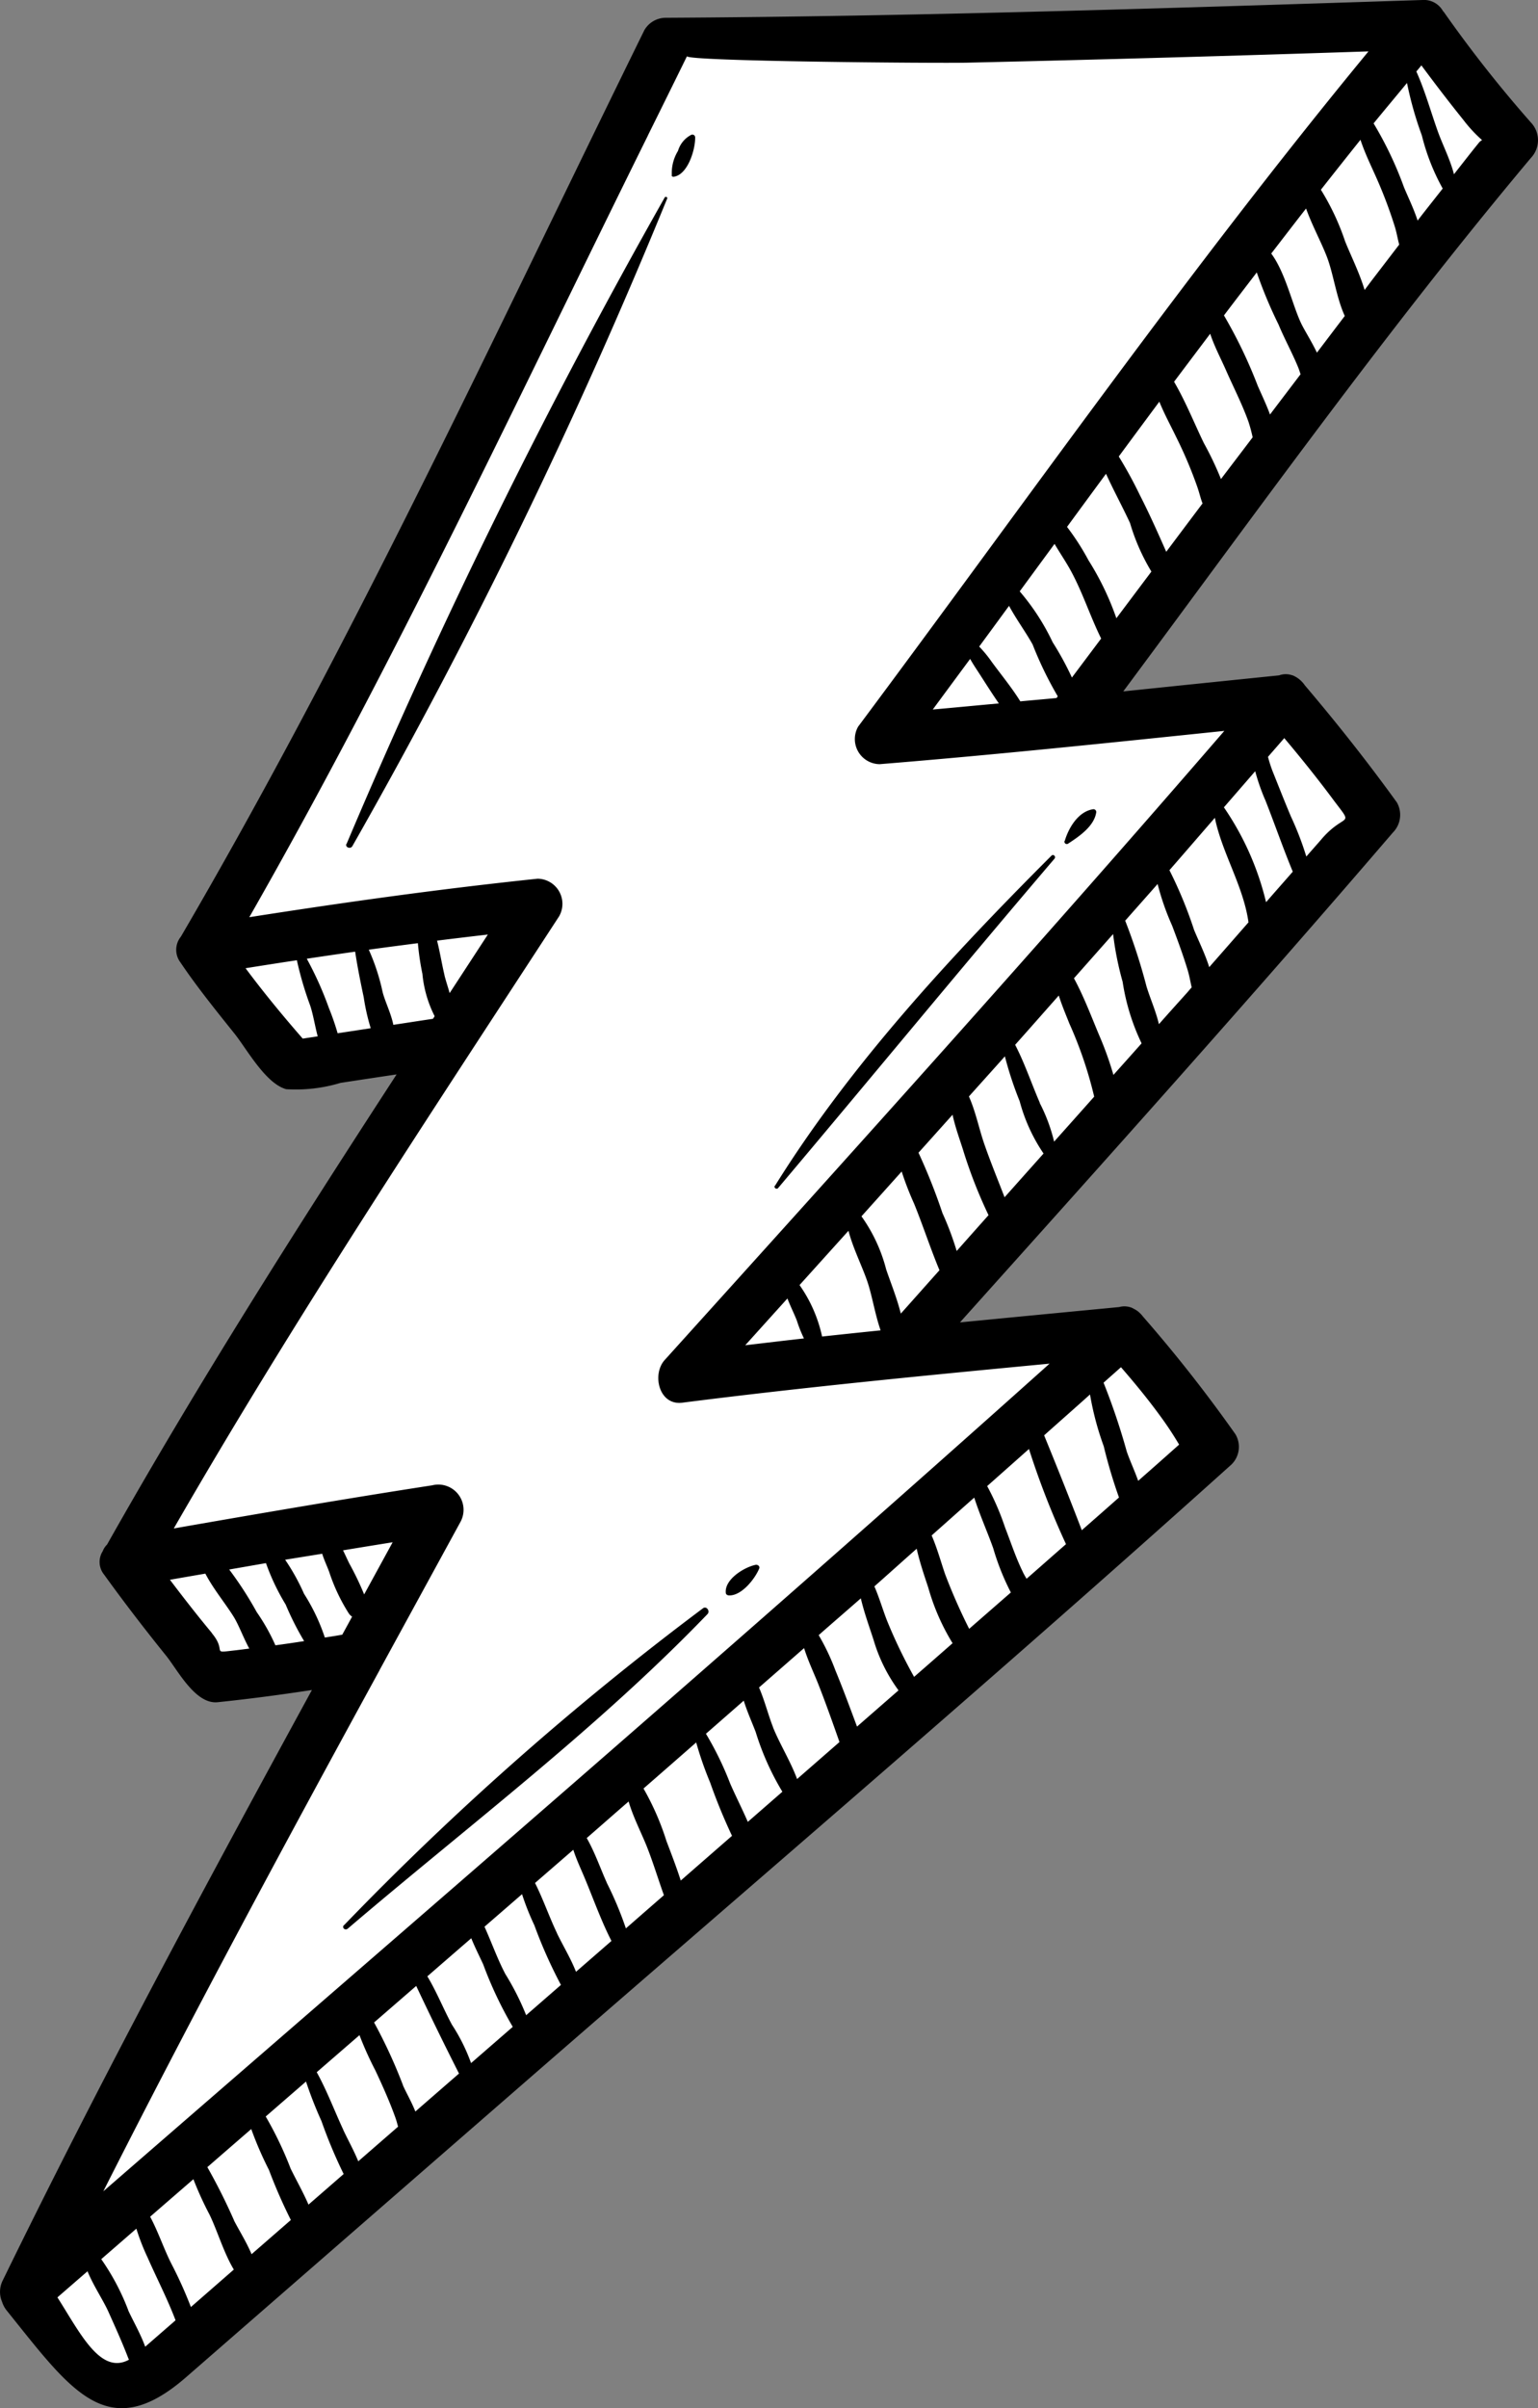 <svg id="Grupo_161959" data-name="Grupo 161959" xmlns="http://www.w3.org/2000/svg" width="77.29" height="120.958" viewBox="0 0 77.29 120.958">
  <rect x="0" y="0" width="77.29" height="120.958" fill="#808080" stroke="none"/>
  <path id="Trazado_117337" data-name="Trazado 117337" d="M1400.245,1070.183c-1.433,0-2.819-1.733-4.575-3.928l-.516-.643a.5.5,0,0,1-.082-.154.448.448,0,0,1-.007-.418c5.032-10.313,10.646-20.692,15.514-29.612a.89.89,0,0,0-.781-1.316.826.826,0,0,0-.135.011c-1.624.249-3.2.454-4.694.608h0c-.393,0-1.051-.95-1.368-1.407-.161-.232-.309-.443-.441-.607-1.15-1.425-2.157-2.74-3.079-4.023-.087-.122-.066-.154-.044-.19a.8.8,0,0,0,.086-.174,1.047,1.047,0,0,0,.155-.2c4.61-8.175,9.7-16.157,14.521-23.564a.889.889,0,0,0-.745-1.375.822.822,0,0,0-.134.011l-2.818.425c-.222.033-.482.091-.757.153a6.862,6.862,0,0,1-1.337.213.992.992,0,0,1-.27-.028c-.48-.131-1.185-1.147-1.606-1.754-.193-.28-.372-.536-.531-.733l-.175-.22c-.853-1.064-1.734-2.164-2.5-3.3-.1-.149-.063-.2-.018-.256,6.913-11.81,12.961-24.259,18.809-36.3q2.287-4.7,4.58-9.386a.417.417,0,0,1,.29-.125c12.633-.067,25.467-.485,37.879-.888l.172-.006a.217.217,0,0,1,.227.113,1.257,1.257,0,0,0,.143.186,63.666,63.666,0,0,0,4.38,5.554.409.409,0,0,1-.015.615c-5.83,6.946-11.321,14.381-16.63,21.572q-1.946,2.638-3.9,5.267a.889.889,0,0,0,.713,1.42.9.9,0,0,0,.091,0l7.833-.806a.914.914,0,0,0,.2-.043.543.543,0,0,0,.1.017c.055.064.195.18.228.219,1.68,1.979,3.178,3.884,4.58,5.824a.5.5,0,0,1-.15.419c-7.07,8.239-14.447,16.459-21.579,24.407l-.163.181a.889.889,0,0,0,.662,1.484c.029,0,8.084-.775,8.084-.775a.717.717,0,0,0,.134-.023.658.658,0,0,0,.115.025c.044.032.105.073.111.08l.029.028a73.451,73.451,0,0,1,4.646,5.912.425.425,0,0,1-.068.341c-8.5,7.639-17.287,15.246-25.789,22.6q-4.98,4.309-9.952,8.627l-16.777,14.595a4.366,4.366,0,0,1-2.65,1.341Z" transform="translate(-1394.124 -950.115)" fill="#fff"/>
  <path id="Trazado_117338" data-name="Trazado 117338" d="M1467.889,954.882a1.289,1.289,0,0,0,0-1.774,63.789,63.789,0,0,1-4.364-5.534c-.019-.026-.04-.044-.059-.069a1.094,1.094,0,0,0-1.024-.552c-12.67.411-25.348.825-38.025.893a1.242,1.242,0,0,0-1.083.622c-7.5,15.251-14.709,30.845-23.29,45.527a1.051,1.051,0,0,0-.021,1.3c.836,1.24,1.782,2.408,2.716,3.575.617.77,1.554,2.5,2.594,2.788a7.746,7.746,0,0,0,2.735-.317q1.408-.215,2.816-.425c-5.043,7.755-10.015,15.571-14.55,23.612a.933.933,0,0,0-.217.332,1.008,1.008,0,0,0,.072,1.186c1,1.386,2.037,2.734,3.11,4.063.58.717,1.467,2.456,2.592,2.339,1.581-.164,3.162-.373,4.737-.614-5.346,9.8-10.644,19.628-15.533,29.647a1.277,1.277,0,0,0-.036,1.089,1.359,1.359,0,0,0,.232.432c3.237,4.018,5.067,6.787,9.019,3.343q8.385-7.3,16.776-14.6c11.936-10.385,23.986-20.658,35.752-31.236a1.242,1.242,0,0,0,.2-1.521,72.4,72.4,0,0,0-4.657-5.922c-.026-.037-.055-.068-.083-.1-.006-.006-.01-.012-.016-.018s-.008-.005-.014-.01a1.086,1.086,0,0,0-.33-.245,1.062,1.062,0,0,0-.159-.078l-.009,0a1,1,0,0,0-.576-.014q-4,.383-8,.77c7.312-8.147,14.625-16.294,21.754-24.6a1.261,1.261,0,0,0,.2-1.52c-1.463-2.025-3.006-3.975-4.623-5.878a1.382,1.382,0,0,0-.61-.5l-.014,0a.981.981,0,0,0-.668,0q-3.916.4-7.832.806C1454.1,972.669,1460.675,963.479,1467.889,954.882Zm-28.183,25.163c.151.278.335.543.5.8.309.48.616.967.943,1.438-1.107.1-2.214.208-3.321.306Q1438.768,981.315,1439.707,980.046Zm2.521,2.134c-.426-.687-.952-1.324-1.431-1.976a6.276,6.276,0,0,0-.635-.776q.751-1.021,1.5-2.045c.362.672.839,1.318,1.185,1.941a18.417,18.417,0,0,0,1.264,2.605c-.022.028-.044.056-.064.084C1443.441,982.071,1442.834,982.121,1442.228,982.179Zm14.36-24.755c.3.845.759,1.68,1.046,2.426.331.86.478,2.058.9,2.973-.468.613-.933,1.229-1.4,1.843-.255-.539-.583-1.054-.761-1.407-.449-.889-.806-2.6-1.535-3.571C1455.421,958.933,1456,958.176,1456.588,957.425Zm-2.477,3.211a22.507,22.507,0,0,0,1.095,2.62c.3.722.68,1.408.979,2.133.053.129.09.249.126.363q-.768,1.01-1.535,2.021c-.182-.5-.419-.99-.614-1.437a24.072,24.072,0,0,0-1.7-3.54C1453.007,962.073,1453.56,961.355,1454.11,960.636Zm-2.341,3.079c.211.642.547,1.269.8,1.848.376.854.8,1.674,1.118,2.556a7.256,7.256,0,0,1,.216.8c-.53.7-1.064,1.4-1.592,2.095a16.38,16.38,0,0,0-.857-1.8c-.455-.933-.918-2.094-1.5-3.086C1450.56,965.32,1451.166,964.518,1451.77,963.715Zm-2.556,3.412c.251.621.581,1.223.84,1.762a21.787,21.787,0,0,1,1.075,2.538c.114.336.165.588.258.811q-.913,1.213-1.825,2.43c-.422-.957-.848-1.912-1.324-2.843a21.5,21.5,0,0,0-1.062-1.943Q1448.194,968.5,1449.214,967.127Zm-2.679,3.623c.387.848.842,1.683,1.208,2.477a10.339,10.339,0,0,0,1.073,2.435q-.881,1.172-1.76,2.344a14.1,14.1,0,0,0-1.4-2.908,12.393,12.393,0,0,0-1.08-1.68Q1445.551,972.085,1446.534,970.75Zm-2.587,3.521c.274.463.58.913.817,1.347.6,1.1.974,2.293,1.526,3.407l-1.47,1.959a15.177,15.177,0,0,0-.966-1.771,11.428,11.428,0,0,0-1.657-2.557Q1443.071,975.464,1443.947,974.271Zm15.582-12.755c-.267-.885-.718-1.779-.982-2.447a12.313,12.313,0,0,0-1.215-2.585q.991-1.259,1.99-2.509c.222.682.554,1.349.823,1.961a22.833,22.833,0,0,1,.9,2.393c.1.324.145.624.223.91l-1.411,1.841C1459.748,961.225,1459.639,961.372,1459.529,961.517Zm2.13-10.4a17.92,17.92,0,0,0,.747,2.641,10.792,10.792,0,0,0,1.048,2.667c-.42.536-.846,1.068-1.261,1.608-.195-.6-.489-1.2-.685-1.672a18.322,18.322,0,0,0-1.527-3.209C1460.534,952.473,1461.1,951.8,1461.659,951.121Zm3.778,2.873a.508.508,0,0,0-.17.14c-.423.519-.831,1.051-1.247,1.576-.192-.75-.583-1.506-.818-2.169-.356-1-.639-2.027-1.073-2.992.086-.1.169-.2.254-.306.685.924,1.384,1.838,2.109,2.738A7.016,7.016,0,0,0,1465.437,953.994Zm-41.927-.228q.988-1.991,1.968-3.986c-.127.26,12.554.362,14.069.327q10.091-.231,20.177-.567c-9,10.916-17.194,22.586-25.645,33.912a1.261,1.261,0,0,0,1.083,1.888c5.78-.469,11.55-1.073,17.318-1.672-9.22,10.668-18.678,21.137-28.125,31.6-.648.717-.291,2.293.887,2.142,6.134-.781,12.3-1.375,18.455-1.961-15.684,14.039-31.655,27.771-47.552,41.57,4.454-8.81,9.147-17.508,13.883-26.174l0-.006q2.032-3.719,4.062-7.436a1.268,1.268,0,0,0-1.417-1.843c-4.339.67-8.665,1.411-12.987,2.167,6.039-10.486,12.763-20.615,19.364-30.745a1.262,1.262,0,0,0-1.083-1.889c-4.846.506-9.673,1.179-14.486,1.933C1410.755,980.291,1417.01,966.894,1423.51,953.766Zm31.01,33.331c.476,1.2.905,2.45,1.4,3.642-.446.512-.9,1.022-1.343,1.534a14.285,14.285,0,0,0-2.119-4.765q.787-.906,1.573-1.813A10.739,10.739,0,0,0,1454.52,987.1Zm-3.57,6.54a21.358,21.358,0,0,0-1.229-2.972c.764-.874,1.521-1.755,2.283-2.63.363,1.778,1.434,3.419,1.69,5.249-.658.75-1.312,1.5-1.973,2.25C1451.511,994.859,1451.178,994.193,1450.95,993.636Zm-3.582,2.625a10.924,10.924,0,0,0,.954,3.1c-.469.53-.943,1.057-1.415,1.586a16.819,16.819,0,0,0-.719-2c-.379-.9-.768-1.941-1.265-2.854q.984-1.111,1.967-2.221A15.8,15.8,0,0,0,1447.368,996.261Zm-5.933,10.826c-.346-.895-.711-1.782-1.025-2.691-.255-.739-.429-1.615-.765-2.367.6-.672,1.207-1.342,1.807-2.015a17.935,17.935,0,0,0,.743,2.253,8.643,8.643,0,0,0,1.2,2.628Q1442.412,1005.991,1441.435,1007.088Zm-10.911,5.087c.152.4.356.8.479,1.126a6.357,6.357,0,0,0,.352.882c-.985.108-1.968.228-2.952.343Zm.612-.676q1.228-1.362,2.456-2.723c.235.913.736,1.876.986,2.662.22.7.361,1.569.628,2.339q-1.47.151-2.94.31A7.074,7.074,0,0,0,1431.135,1011.5Zm4.347-.795a8.016,8.016,0,0,0-1.238-2.654q1.011-1.125,2.02-2.251a15.536,15.536,0,0,0,.624,1.613c.446,1.095.819,2.249,1.276,3.345-.65.725-1.293,1.454-1.943,2.178C1436.025,1012.137,1435.695,1011.333,1435.483,1010.7Zm2.823-2.842a29.719,29.719,0,0,0-1.195-3.007q.857-.954,1.711-1.908c.131.608.351,1.212.521,1.744a23.988,23.988,0,0,0,1.287,3.3c-.535.6-1.068,1.2-1.6,1.8A15.331,15.331,0,0,0,1438.306,1007.862Zm4.9-5.518c-.415-.956-.755-1.977-1.238-2.909.735-.822,1.461-1.651,2.193-2.475.151.482.352.955.533,1.411a20.371,20.371,0,0,1,1.246,3.668q-1.005,1.131-2.014,2.259A8.561,8.561,0,0,0,1443.2,1002.345Zm2.11,21.467c-.61-1.595-1.246-3.183-1.892-4.761.767-.685,1.541-1.365,2.306-2.052a14.852,14.852,0,0,0,.69,2.6,25.615,25.615,0,0,0,.766,2.573Q1446.25,1022.993,1445.314,1023.812Zm-5.66,4.954a28.721,28.721,0,0,1-1.207-2.739c-.211-.611-.4-1.311-.678-1.948.716-.634,1.427-1.271,2.141-1.9.28.876.678,1.762.956,2.549a12.344,12.344,0,0,0,.884,2.215Q1440.7,1027.853,1439.654,1028.765Zm-2.768,2.413a25.124,25.124,0,0,1-1.357-2.817c-.215-.546-.39-1.16-.637-1.725.712-.628,1.414-1.263,2.126-1.891.151.677.382,1.348.581,1.951a11.056,11.056,0,0,0,1.222,2.794Q1437.854,1030.336,1436.886,1031.178Zm-2.867,2.5c-.352-.944-.7-1.89-1.085-2.82a11.265,11.265,0,0,0-.841-1.773c.7-.618,1.413-1.23,2.117-1.848.17.724.436,1.449.643,2.094a8.158,8.158,0,0,0,1.252,2.527Zm-5.488,4.786c-.281-.651-.608-1.288-.889-1.932a16.035,16.035,0,0,0-1.215-2.494l1.9-1.662c.173.56.423,1.109.6,1.574a13.459,13.459,0,0,0,1.341,3Zm-27.988,24.364a21.289,21.289,0,0,0-.971-2.155c-.384-.751-.667-1.619-1.076-2.378q1.086-.943,2.174-1.884a16.857,16.857,0,0,0,.808,1.774c.4.822.713,1.913,1.223,2.765Q1401.621,1061.888,1400.543,1062.828Zm-3.15.156a11.7,11.7,0,0,0-1.354-2.557l1.765-1.532a11.037,11.037,0,0,0,.569,1.459c.463,1.052.994,2.071,1.4,3.144l-1.525,1.326C1398.014,1064.163,1397.628,1063.5,1397.393,1062.985Zm5.321-4.5a29.6,29.6,0,0,0-1.343-2.679q1.1-.956,2.206-1.913a17.788,17.788,0,0,0,.89,2.054,26.051,26.051,0,0,0,1.1,2.514l-1.974,1.718C1403.348,1059.579,1402.983,1059,1402.713,1058.481Zm2.83-2.638a18.186,18.186,0,0,0-1.24-2.584q1.013-.879,2.025-1.756a19.728,19.728,0,0,0,.776,1.982,24.527,24.527,0,0,0,1.116,2.663l-1.767,1.537C1406.185,1057.052,1405.833,1056.438,1405.544,1055.843Zm2.657-1.92c-.439-.941-.821-1.965-1.333-2.889l2.148-1.861a17.063,17.063,0,0,0,.8,1.775c.362.773.711,1.549,1,2.354.063.174.1.326.139.468l-2,1.739C1408.738,1054.965,1408.443,1054.441,1408.2,1053.922Zm3.005-2.225a25.509,25.509,0,0,0-1.456-3.162l2.117-1.835a168.519,168.519,0,0,0,2.151,4.4q-1.1.955-2.194,1.908C1411.644,1052.54,1411.372,1052.07,1411.206,1051.7Zm2.442-3.079c-.406-.749-.759-1.636-1.221-2.4q1.1-.956,2.207-1.913c.183.456.411.9.6,1.313a19.667,19.667,0,0,0,1.485,3.137l-2.095,1.821A9.219,9.219,0,0,0,1413.647,1048.618Zm2.682-2.548c-.381-.727-.677-1.561-1.031-2.344l1.886-1.635a12.948,12.948,0,0,0,.618,1.558,24,24,0,0,0,1.337,3l-1.748,1.521A13.251,13.251,0,0,0,1416.33,1046.07Zm2.608-2.031c-.386-.805-.692-1.7-1.1-2.51l1.924-1.668c.139.439.338.869.517,1.289.458,1.077.862,2.243,1.4,3.29l-1.782,1.55C1419.635,1045.313,1419.231,1044.654,1418.937,1044.039Zm2.508-2.522c-.317-.7-.6-1.529-1.01-2.244.7-.61,1.4-1.226,2.105-1.837.225.769.616,1.525.9,2.223.325.814.578,1.658.874,2.484q-.956.832-1.911,1.667A17.583,17.583,0,0,0,1421.445,1041.517Zm2.985-2.132a13.455,13.455,0,0,0-1.141-2.6q1.325-1.155,2.647-2.314a17.314,17.314,0,0,0,.7,2.01,28.6,28.6,0,0,0,1.1,2.68q-1.289,1.123-2.576,2.246C1424.944,1040.722,1424.683,1040.049,1424.431,1039.385Zm5.371-5.674c-.234-.588-.422-1.339-.707-2,.754-.66,1.512-1.319,2.264-1.979.2.647.511,1.288.736,1.864.369.943.708,1.9,1.043,2.854l-2.13,1.858C1430.682,1035.42,1430.131,1034.534,1429.8,1033.71Zm12.558-7.788c-.358-.722-.609-1.5-.9-2.247a13.027,13.027,0,0,0-.9-2.081q1.05-.93,2.1-1.863a41.423,41.423,0,0,0,1.861,4.779c-.661.578-1.319,1.16-1.98,1.738C1442.477,1026.141,1442.417,1026.035,1442.36,1025.922Zm-33.109,1.113a14.78,14.78,0,0,0-.746-1.553c-.1-.2-.2-.43-.316-.661q1.246-.206,2.494-.406Zm-5.407.873a18.053,18.053,0,0,0-1.375-2.124c.616-.106,1.231-.215,1.848-.321a11.012,11.012,0,0,0,.991,2.082,14.455,14.455,0,0,0,.927,1.835c-.48.074-.962.146-1.444.21A9.955,9.955,0,0,0,1403.844,1027.907Zm9.443-31.983c-.13-.544-.226-1.148-.372-1.726.849-.107,1.7-.208,2.552-.307q-.959,1.471-1.92,2.941C1413.459,996.506,1413.35,996.191,1413.286,995.924Zm-9.993-.342c.858-.136,1.716-.272,2.576-.4a17.264,17.264,0,0,0,.667,2.271c.156.466.239,1.028.38,1.551l-.753.114C1405.171,997.978,1404.2,996.8,1403.293,995.582Zm4.624,3.268a12.529,12.529,0,0,0-.436-1.26,17.322,17.322,0,0,0-1.114-2.484q1.213-.183,2.43-.355c.116.767.27,1.53.431,2.289a10.549,10.549,0,0,0,.352,1.556Zm2.8-.424c-.114-.569-.421-1.181-.539-1.645a10.6,10.6,0,0,0-.695-2.129c.821-.115,1.645-.22,2.467-.327a13.264,13.264,0,0,0,.228,1.542,5.909,5.909,0,0,0,.615,2.127c-.029.043-.056.087-.086.13C1412.039,998.223,1411.376,998.328,1410.713,998.427Zm-9.112,30.554c-.729-.875-1.428-1.774-2.115-2.681q.89-.156,1.78-.309c.392.756.98,1.461,1.414,2.151.254.4.489,1.054.793,1.613-.271.033-.539.072-.809.1C1401.542,1029.987,1402.372,1029.906,1401.6,1028.981Zm5.671.223a9.866,9.866,0,0,0-1.047-2.2,10.667,10.667,0,0,0-.95-1.712c.62-.1,1.241-.2,1.862-.3.1.322.254.641.354.917a9.188,9.188,0,0,0,.989,2.089.557.557,0,0,0,.161.152q-.246.454-.494.906C1407.857,1029.111,1407.564,1029.154,1407.272,1029.2Zm-13.435,33.133,1.507-1.307c.291.717.79,1.454,1.049,2.032.337.751.677,1.5.973,2.266.02.051.04.1.059.146C1396,1066.243,1394.989,1064.147,1393.837,1062.337Zm56.369-42.831q-.632.563-1.268,1.125c-.263.233-.529.464-.794.7-.179-.511-.418-1.015-.576-1.479a33.466,33.466,0,0,0-1.164-3.451c.291-.261.584-.517.875-.778.679.781,1.337,1.58,1.948,2.417A17.145,17.145,0,0,1,1450.206,1019.506Zm-1.02-21.11c-.149-.646-.439-1.289-.625-1.9a29.346,29.346,0,0,0-1.07-3.3c.542-.615,1.088-1.227,1.629-1.843a12.886,12.886,0,0,0,.729,2.091c.278.734.548,1.467.777,2.218.092.3.14.6.206.883-.069.077-.136.155-.2.233C1450.15,997.321,1449.666,997.856,1449.187,998.4Zm8.177-9.3c-.255.294-.515.585-.77.878a15.5,15.5,0,0,0-.769-2c-.325-.765-.625-1.537-.935-2.307a6.777,6.777,0,0,1-.222-.7c.272-.315.547-.626.818-.941.863,1.024,1.7,2.066,2.5,3.145C1459.022,988.536,1458.558,987.718,1457.363,989.1Zm-49,.243a315.805,315.805,0,0,1,15.987-32.466c.037-.066.153-.02.125.053a279.26,279.26,0,0,1-15.825,32.532C1408.561,989.614,1408.29,989.509,1408.359,989.342Zm16.344-33.581a2.135,2.135,0,0,1,.311-1.226,1.333,1.333,0,0,1,.655-.8.139.139,0,0,1,.207.118c.013.607-.364,1.858-1.053,1.977A.1.1,0,0,1,1424.7,955.761Zm5.187,50.75c3.787-6.08,8.843-11.528,13.891-16.576.1-.1.242.047.152.152-4.678,5.479-9.243,11.04-13.889,16.542C1429.97,1006.715,1429.83,1006.6,1429.889,1006.511Zm14.559-17.316c.195-.663.679-1.471,1.411-1.591a.14.14,0,0,1,.169.169c-.112.688-.855,1.194-1.407,1.554A.119.119,0,0,1,1444.448,989.195Zm-36.214,54.452a149.446,149.446,0,0,1,18.036-15.914c.175-.13.368.145.226.292-5.527,5.745-12.024,10.634-18.08,15.8C1408.292,1043.934,1408.12,1043.767,1408.235,1043.647Zm19.307-16.567a.132.132,0,0,1-.127-.128c-.062-.674.927-1.283,1.5-1.4.1-.02.226.068.181.182C1428.887,1026.268,1428.183,1027.151,1427.542,1027.08Z" transform="translate(-1390.953 -946.953)"/>
</svg>
